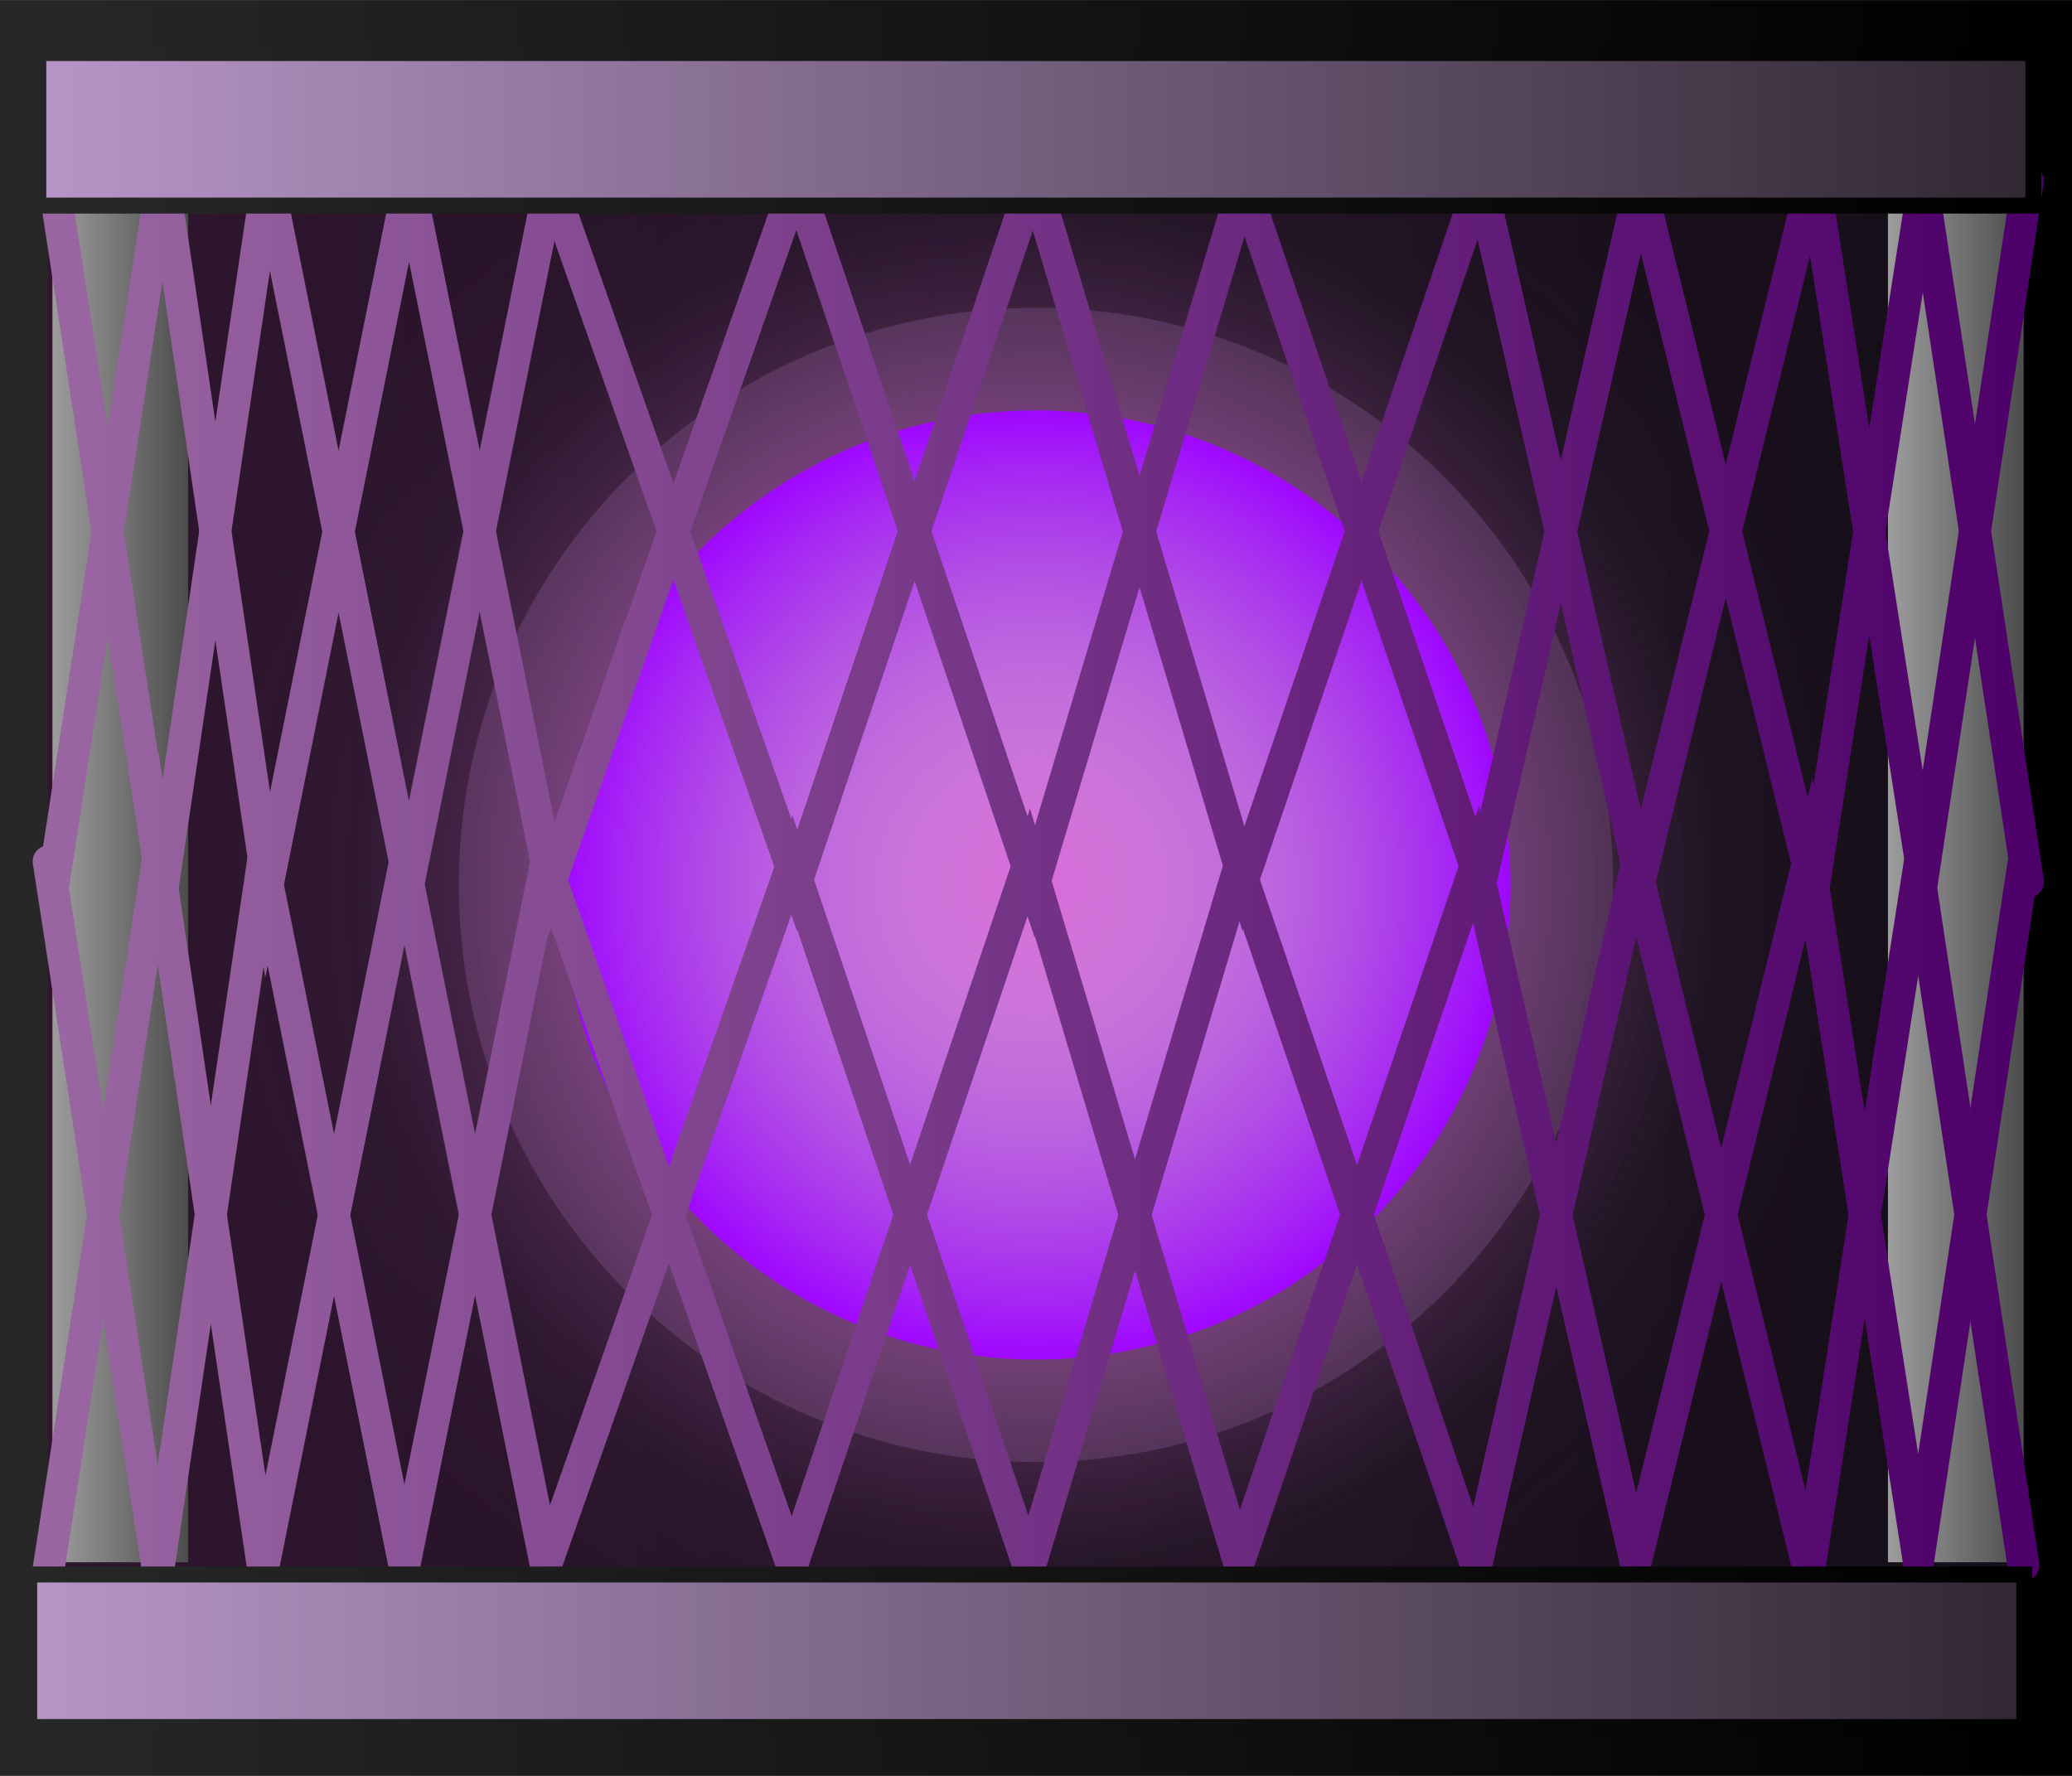 <svg version="1.1" xmlns="http://www.w3.org/2000/svg" xmlns:xlink="http://www.w3.org/1999/xlink" width="64.909" height="55.637" viewBox="0,0,64.909,55.637"><defs><linearGradient x1="208.295" y1="180" x2="271.705" y2="180" gradientUnits="userSpaceOnUse" id="color-1"><stop offset="0" stop-color="#301630"/><stop offset="1" stop-color="#140e17"/></linearGradient><linearGradient x1="208.295" y1="180" x2="271.705" y2="180" gradientUnits="userSpaceOnUse" id="color-2"><stop offset="0" stop-color="#272727"/><stop offset="1" stop-color="#000000"/></linearGradient><linearGradient x1="209.188" y1="179.946" x2="213.438" y2="179.946" gradientUnits="userSpaceOnUse" id="color-3"><stop offset="0" stop-color="#9d9d9d"/><stop offset="1" stop-color="#4c4c4c"/></linearGradient><linearGradient x1="209.188" y1="179.946" x2="213.438" y2="179.946" gradientUnits="userSpaceOnUse" id="color-4"><stop offset="0" stop-color="#272727"/><stop offset="1" stop-color="#000000"/></linearGradient><linearGradient x1="266.688" y1="179.946" x2="270.938" y2="179.946" gradientUnits="userSpaceOnUse" id="color-5"><stop offset="0" stop-color="#9d9d9d"/><stop offset="1" stop-color="#4c4c4c"/></linearGradient><linearGradient x1="266.688" y1="179.946" x2="270.938" y2="179.946" gradientUnits="userSpaceOnUse" id="color-6"><stop offset="0" stop-color="#272727"/><stop offset="1" stop-color="#000000"/></linearGradient><radialGradient cx="240" cy="180" r="26.305" gradientUnits="userSpaceOnUse" id="color-7"><stop offset="0" stop-color="#654573" stop-opacity="0.41"/><stop offset="1" stop-color="#654573" stop-opacity="0"/></radialGradient><radialGradient cx="240" cy="179.906" r="21.356" gradientUnits="userSpaceOnUse" id="color-8"><stop offset="0" stop-color="#eb73e5" stop-opacity="0.61"/><stop offset="1" stop-color="#eb73e5" stop-opacity="0"/></radialGradient><radialGradient cx="240" cy="179.906" r="18.08" gradientUnits="userSpaceOnUse" id="color-9"><stop offset="0" stop-color="#ff26ff" stop-opacity="0.444"/><stop offset="1" stop-color="#eda3ff" stop-opacity="0.145"/></radialGradient><radialGradient cx="240" cy="179.906" r="14.867" gradientUnits="userSpaceOnUse" id="color-10"><stop offset="0" stop-color="#f7e3ff" stop-opacity="0.255"/><stop offset="1" stop-color="#9f07ff"/></radialGradient><linearGradient x1="209.071" y1="190.192" x2="270.929" y2="190.192" gradientUnits="userSpaceOnUse" id="color-11"><stop offset="0" stop-color="#9a66a2"/><stop offset="1" stop-color="#4d0069"/></linearGradient><linearGradient x1="209.071" y1="190.289" x2="270.929" y2="190.289" gradientUnits="userSpaceOnUse" id="color-12"><stop offset="0" stop-color="#9a66a2"/><stop offset="1" stop-color="#4d0069"/></linearGradient><linearGradient x1="209.214" y1="168.78" x2="271.071" y2="168.78" gradientUnits="userSpaceOnUse" id="color-13"><stop offset="0" stop-color="#9a66a2"/><stop offset="1" stop-color="#4d0069"/></linearGradient><linearGradient x1="209.214" y1="168.877" x2="271.071" y2="168.877" gradientUnits="userSpaceOnUse" id="color-14"><stop offset="0" stop-color="#9a66a2"/><stop offset="1" stop-color="#4d0069"/></linearGradient><linearGradient x1="208.46" y1="203.897" x2="270.96" y2="203.897" gradientUnits="userSpaceOnUse" id="color-15"><stop offset="0" stop-color="#b695c7"/><stop offset="1" stop-color="#312833"/></linearGradient><linearGradient x1="208.46" y1="203.897" x2="270.96" y2="203.897" gradientUnits="userSpaceOnUse" id="color-16"><stop offset="0" stop-color="#272727"/><stop offset="1" stop-color="#000000"/></linearGradient><linearGradient x1="208.745" y1="156.232" x2="271.245" y2="156.232" gradientUnits="userSpaceOnUse" id="color-17"><stop offset="0" stop-color="#b695c7"/><stop offset="1" stop-color="#312833"/></linearGradient><linearGradient x1="208.745" y1="156.232" x2="271.245" y2="156.232" gradientUnits="userSpaceOnUse" id="color-18"><stop offset="0" stop-color="#272727"/><stop offset="1" stop-color="#000000"/></linearGradient></defs><g transform="translate(-207.545,-152.181)"><g data-paper-data="{&quot;isPaintingLayer&quot;:true}" fill-rule="nonzero" stroke-linejoin="miter" stroke-miterlimit="10" stroke-dasharray="" stroke-dashoffset="0" style="mix-blend-mode: normal"><g><path d="M208.295,207.069v-54.137h63.409v54.137z" fill="url(#color-1)" stroke="url(#color-2)" stroke-width="1.5" stroke-linecap="butt"/><path d="M209.188,201.125v-42.359h4.25v42.359z" fill="url(#color-3)" stroke="url(#color-4)" stroke-width="0" stroke-linecap="butt"/><path d="M266.688,201.125v-42.359h4.25v42.359z" fill="url(#color-5)" stroke="url(#color-6)" stroke-width="0" stroke-linecap="butt"/><path d="M213.695,180c0,-14.528 11.777,-26.305 26.305,-26.305c14.528,0 26.305,11.777 26.305,26.305c0,14.528 -11.777,26.305 -26.305,26.305c-14.528,0 -26.305,-11.777 -26.305,-26.305z" fill="url(#color-7)" stroke="none" stroke-width="0.5" stroke-linecap="butt"/><path d="M218.644,179.906c0,-11.795 9.561,-21.356 21.356,-21.356c11.795,0 21.356,9.561 21.356,21.356c0,11.795 -9.561,21.356 -21.356,21.356c-11.795,0 -21.356,-9.561 -21.356,-21.356z" fill="url(#color-8)" stroke="none" stroke-width="0.5" stroke-linecap="butt"/><path d="M221.92,179.906c0,-9.985 8.095,-18.08 18.08,-18.08c9.985,0 18.08,8.095 18.08,18.08c0,9.985 -8.095,18.08 -18.08,18.08c-9.985,0 -18.08,-8.095 -18.08,-18.08z" fill="url(#color-9)" stroke="none" stroke-width="0.5" stroke-linecap="butt"/><path d="M225.133,179.906c0,-8.211 6.656,-14.867 14.867,-14.867c8.211,0 14.867,6.656 14.867,14.867c0,8.211 -6.656,14.867 -14.867,14.867c-8.211,0 -14.867,-6.656 -14.867,-14.867z" fill="url(#color-10)" stroke="none" stroke-width="0.5" stroke-linecap="butt"/><path d="M209.071,201.315l3.429,-22.246l3.286,22.246l4.429,-22.052l4.429,21.954l7.714,-21.954l7.429,22.052l6.571,-21.954l7.429,21.857l5,-21.857l5.429,22.052l3.429,-21.954l3.286,21.76" fill="none" stroke="url(#color-11)" stroke-width="1" stroke-linecap="round"/><path d="M270.929,179.263l-3.286,21.76l-3.429,-21.954l-5.429,22.052l-5,-21.857l-7.429,21.857l-6.571,-21.954l-7.429,22.052l-7.714,-21.954l-4.429,21.954l-4.429,-22.052l-3.286,22.246l-3.429,-22.246" data-paper-data="{&quot;index&quot;:null}" fill="none" stroke="url(#color-12)" stroke-width="1" stroke-linecap="round"/><path d="M209.214,179.903l3.429,-22.246l3.286,22.246l4.429,-22.052l4.429,21.954l7.714,-21.954l7.429,22.052l6.571,-21.954l7.429,21.857l5,-21.857l5.429,22.052l3.429,-21.954l3.286,21.76" fill="none" stroke="url(#color-13)" stroke-width="1" stroke-linecap="round"/><path d="M271.071,157.851l-3.286,21.76l-3.429,-21.954l-5.429,22.052l-5,-21.857l-7.429,21.857l-6.571,-21.954l-7.429,22.052l-7.714,-21.954l-4.429,21.954l-4.429,-22.052l-3.286,22.246l-3.429,-22.246" data-paper-data="{&quot;index&quot;:null}" fill="none" stroke="url(#color-14)" stroke-width="1" stroke-linecap="round"/><path d="M208.46,206.287v-4.779h62.5v4.779z" fill="url(#color-15)" stroke="url(#color-16)" stroke-width="0.5" stroke-linecap="butt"/><path d="M208.745,158.622v-4.779h62.5v4.779z" fill="url(#color-17)" stroke="url(#color-18)" stroke-width="0.5" stroke-linecap="butt"/></g></g></g></svg>